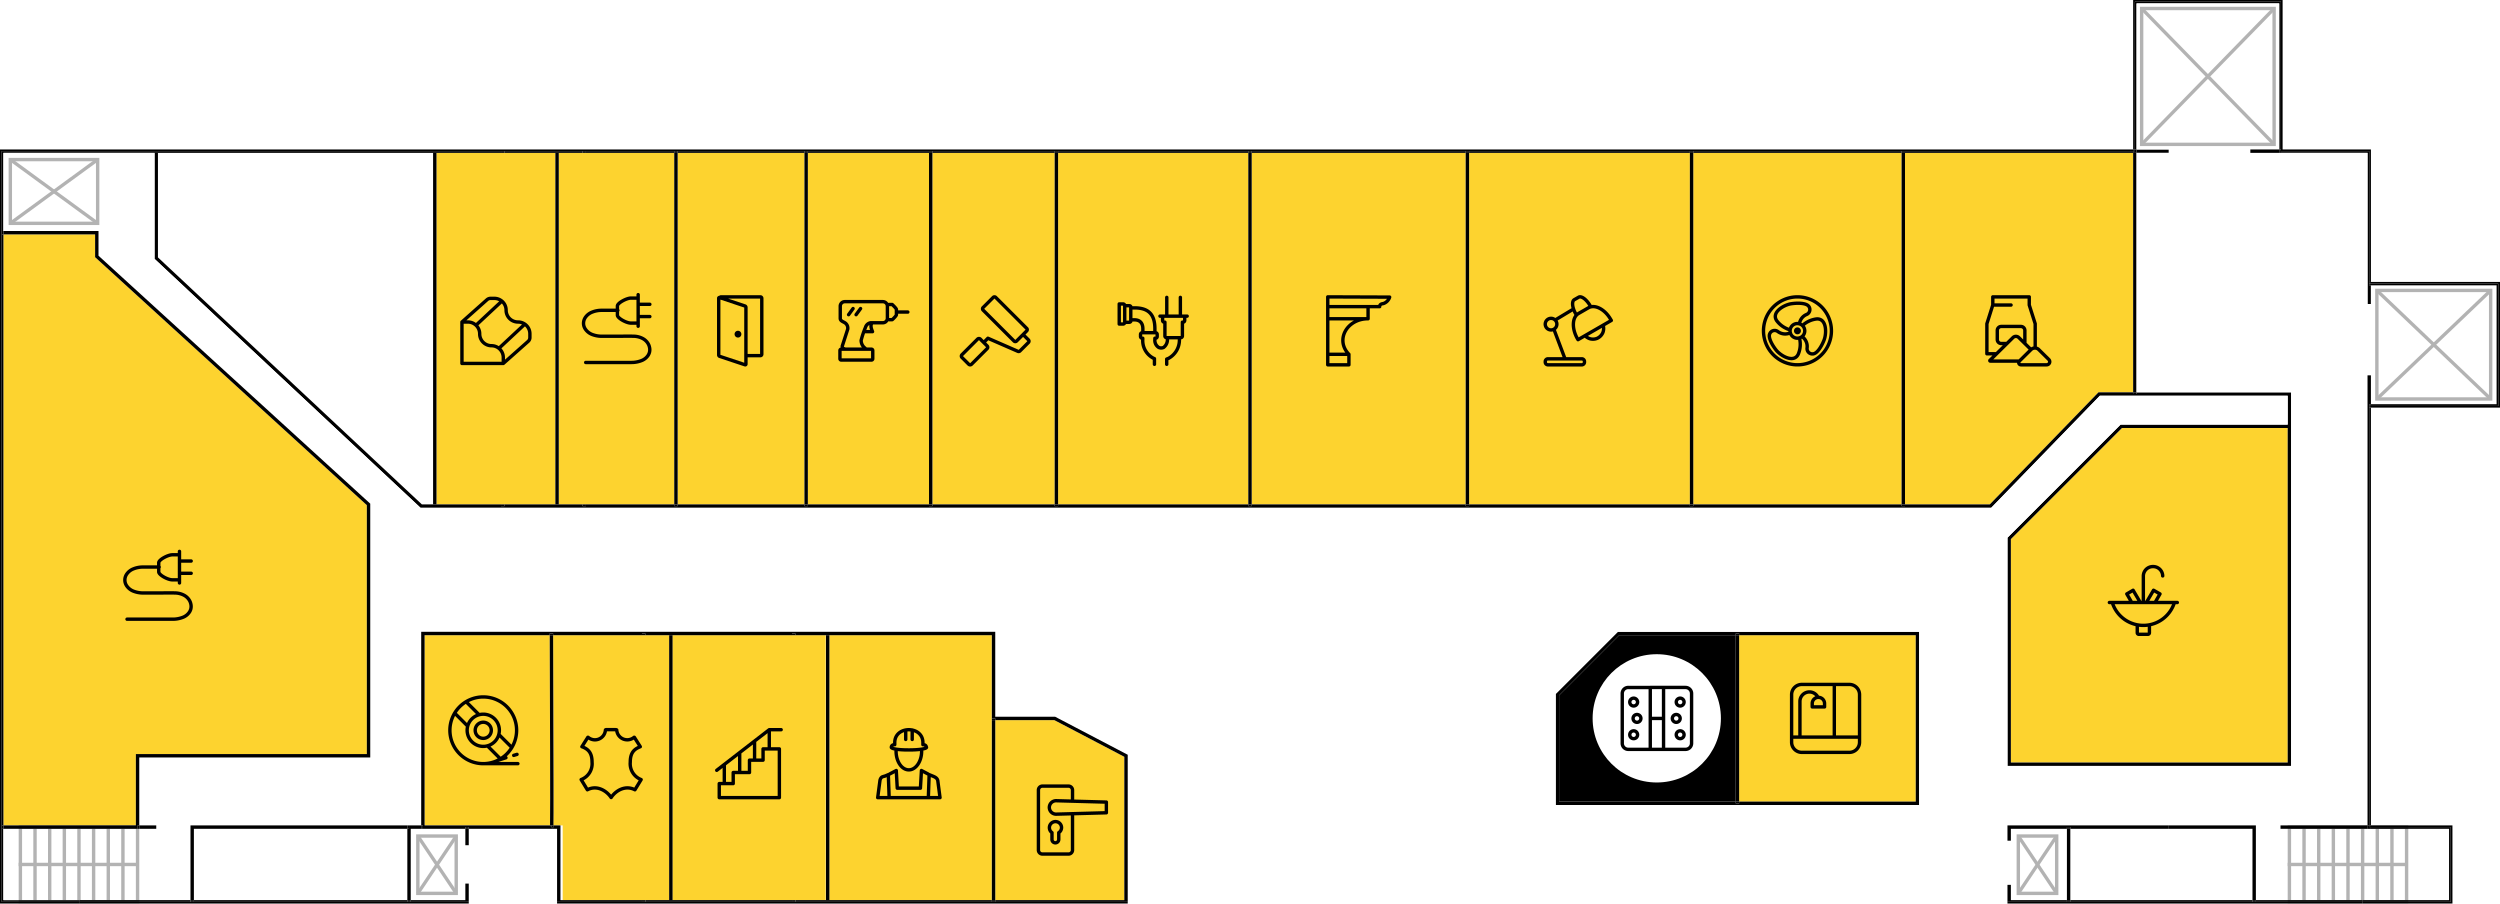 <?xml version="1.0" encoding="UTF-8" standalone="no"?>
<svg
   xmlns:dc="http://purl.org/dc/elements/1.1/"
   xmlns:cc="http://creativecommons.org/ns#"
   xmlns:rdf="http://www.w3.org/1999/02/22-rdf-syntax-ns#"
   xmlns:svg="http://www.w3.org/2000/svg"
   xmlns="http://www.w3.org/2000/svg"
   viewBox="0 0 736 266"
   version="1.1"
   id="svg536">
  <defs
     id="defs4">
    <style
       id="style01">
      .fon {
        fill:#fdd32f;
      }
      .active .fon {
        fill: #000;
      }
      .circle {
        fill:#ffffffff;
        opacity:0;
      }
      .active .circle {
        fill: #ffffff;
        opacity: 1;
      }
    </style>
  </defs>
  <title
     id="title6">Ресурс 1</title>
  <g
     id="gprofidoors">
    <rect
       id="rect12"
       height="103.5"
       width="37.33"
       y="45"
       x="199.5"
       class="fon" />
    <circle
       style="display:inline;fill-opacity:1;stroke:none;stroke-width:2.5;stroke-miterlimit:4;stroke-dasharray:none;stroke-opacity:1"
       id="path5153-9-1-7-8-6-3-2-7-0-1-6-1-2"
       cx="218.444"
       cy="96.86"
       r="18.884"
       class="circle" />
  </g>
  <g
     id="glegran">
    <rect
       id="rect10"
       height="103.5"
       width="34"
       y="45"
       x="164.5"
       class="fon" />
    <circle
       style="display:inline;fill-opacity:1;stroke:none;stroke-width:2.5;stroke-miterlimit:4;stroke-dasharray:none;stroke-opacity:1"
       id="path5153-9-1-7-8-6-3-2-7-0-1-6-1-2-8"
       cx="181.09"
       cy="96.86"
       r="18.884"
       class="circle" />
  </g>
  <g
     transform="matrix(1.046,0,0,1,-0.802,0)"
     id="glestnicy">
    <rect
       id="rect14"
       height="78"
       width="43.17"
       y="187"
       x="190"
       class="fon" />
    <circle
       style="display:inline;fill-opacity:1;stroke:none;stroke-width:2.5;stroke-miterlimit:4;stroke-dasharray:none;stroke-opacity:1"
       id="path5153-9-1-7-8-6-3-2-7-0-1-6-1"
       cx="211.143"
       cy="225.598"
       r="18.884"
       class="circle" />
  </g>
  <g
     id="gporogi">
    <rect
       id="rect16"
       height="103.5"
       width="35"
       y="45"
       x="128.5"
       class="fon" />
    <circle
       style="display:inline;fill-opacity:1;stroke:none;stroke-width:2.5;stroke-miterlimit:4;stroke-dasharray:none;stroke-opacity:1"
       id="path5153-9-1-7-8-6-3-2-7-0-1-6"
       cx="145.553"
       cy="97.545"
       r="18.884"
       class="circle" />
  </g>
  <g
     id="godezhda">
    <polygon
       transform="matrix(0.827,0,0,1,50.493,0)"
       id="polygon18"
       points="292,187 234.17,187 234.17,265 292,265 292,212 292,211.5 "
       class="fon" />
    <circle
       style="display:inline;fill-opacity:1;stroke:none;stroke-width:2.5;stroke-miterlimit:4;stroke-dasharray:none;stroke-opacity:1"
       id="path5153-9-1-7-8-6-3-2-7-0-1"
       cx="268.028"
       cy="225.598"
       r="18.884"
       class="circle" />
  </g>
  <g
     id="gdverfurnitura">
    <polygon
       id="polygon20"
       points="331,265 331,222.8 310.38,212 293,212 293,265 "
       class="fon" />
    <circle
       style="display:inline;fill-opacity:1;stroke:none;stroke-width:2.5;stroke-miterlimit:4;stroke-dasharray:none;stroke-opacity:1"
       id="path5153-9-1-7-8-6-3-2-7-0"
       cx="312.258"
       cy="240.663"
       r="18.884"
       class="circle" />
  </g>
  <g
     id="gsvet">
    <rect
       id="rect22"
       height="103.5"
       width="65"
       y="45"
       x="432.5"
       class="fon" />
    <circle
       style="display:inline;fill-opacity:1;stroke:none;stroke-width:2.5;stroke-miterlimit:4;stroke-dasharray:none;stroke-opacity:1"
       id="path5153-9-1-7-8-6-3-2-7"
       cx="463.594"
       cy="96.86"
       r="18.884"
       class="circle" />
  </g>
  <g
     id="glepnina">
    <rect
       id="rect24"
       height="103.5"
       width="63"
       y="45"
       x="368.5"
       class="fon" />
    <circle
       style="display:inline;fill-opacity:1;stroke:none;stroke-width:2.5;stroke-miterlimit:4;stroke-dasharray:none;stroke-opacity:1"
       id="path5153-9-1-7-8-6-3-2"
       cx="399.225"
       cy="96.86"
       r="18.884"
       class="circle" />
  </g>
  <g
     id="gabraziv">
    <path
       id="path26"
       d="M 161.84,187 H 125 v 56 h 36.93 c 0.07,-4.12 -0.02,-37.6 -0.09,-56 z"
       class="fon" />
    <circle
       style="display:inline;fill-opacity:1;stroke:none;stroke-width:2.5;stroke-miterlimit:4;stroke-dasharray:none;stroke-opacity:1"
       id="path5153-9-1-7-8-6-3"
       cx="142.434"
       cy="214.642"
       r="18.884"
       class="circle" />
  </g>
  <g
     id="gkozha">
    <path
       id="path8"
       d="m 162.84,187 c 0.235,43.3 0.209,53.51 0,56 h 2.82 v 22 h 31.33 v -78 z"
       class="fon" />
    <circle
       style="display:inline;fill-opacity:1;stroke:none;stroke-width:2.5;stroke-miterlimit:4;stroke-dasharray:none;stroke-opacity:1"
       id="path5153-9-1-7-8-6-3-2-7-0-1-6-1-2-2"
       cx="179.988"
       cy="223.544"
       r="18.884"
       class="circle" />
  </g>
  <g
     id="gmalyar">
    <rect
       id="rect28"
       height="103.5"
       width="36"
       y="45"
       x="274.5"
       class="fon" />
    <circle
       style="display:inline;fill-opacity:1;stroke:none;stroke-width:2.5;stroke-miterlimit:4;stroke-dasharray:none;stroke-opacity:1"
       id="path5153-9-1-7-8-6"
       cx="293.085"
       cy="96.86"
       r="18.884"
       class="circle" />
  </g>
  <g
     id="ginzhsanteh">
    <rect
       id="rect30"
       height="103.5"
       width="56"
       y="45"
       x="311.5"
       class="fon" />
    <circle
       style="display:inline;fill-opacity:1;stroke:none;stroke-width:2.5;stroke-miterlimit:4;stroke-dasharray:none;stroke-opacity:1"
       id="path5153-9-1-7-8"
       cx="338.965"
       cy="96.86"
       r="18.884"
       class="circle" />
  </g>
  <g
     id="gservis">
    <rect
       id="rect32"
       height="103.5"
       width="35.67"
       y="45"
       x="237.83"
       class="fon" />
    <circle
       style="display:inline;fill-opacity:1;stroke:none;stroke-width:2.5;stroke-miterlimit:4;stroke-dasharray:none;stroke-opacity:1"
       id="path5153-9-1-7"
       cx="255.438"
       cy="96.927"
       r="18.884"
       class="circle" />
  </g>
  <g
     id="gcement">
    <polygon
       id="polygon34"
       points="560.83,45 560.83,148.5 585.79,148.5 617.79,115.5 628,115.5 628,45 "
       class="fon" />
    <circle
       style="display:inline;fill-opacity:1;stroke:none;stroke-width:2.5;stroke-miterlimit:4;stroke-dasharray:none;stroke-opacity:1"
       id="path5153-9-1-1"
       cx="591.705"
       cy="96.81"
       r="18.884"
       class="circle" />
  </g>
  <g
     id="gventilyaciya">
    <rect
       id="rect48"
       height="103.5"
       width="61.33"
       y="45"
       x="498.5"
       class="fon" />
    <circle
       style="display:inline;fill-opacity:1;stroke:none;stroke-width:2.5;stroke-miterlimit:4;stroke-dasharray:none;stroke-opacity:1"
       id="path5153-9-1"
       cx="529.333"
       cy="96.86"
       r="18.884"
       class="circle" />
  </g>
  <g
     id="grezka">
    <rect
       id="rect50"
       height="49"
       width="52"
       y="187"
       x="512"
       class="fon" />
    <circle
       style="display:inline;fill-opacity:1;stroke:none;stroke-width:2.5;stroke-miterlimit:4;stroke-dasharray:none;stroke-opacity:1"
       id="path5153-9-8"
       cx="537.55"
       cy="210.533"
       r="18.884"
       class="circle" />
  </g>
  <g
     id="gsantehnika">
    <polygon
       id="polygon52"
       points="624.71,126 592,158.71 592,224.5 673.5,224.5 673.5,126 "
       class="fon" />
    <circle
       style="fill-opacity:1;stroke:none;stroke-width:2.5;stroke-miterlimit:4;stroke-dasharray:none;stroke-opacity:1"
       id="path5153-9"
       cx="631.364"
       cy="177.664"
       r="18.884"
       class="circle" />
  </g>
  <g
     id="gfurnitura"
     class="active">
    <polygon
       id="polygon54"
       points="459,204.71 459,236 511,236 511,187 476.71,187 "
       class="fon" />
    <circle
       style="fill-opacity:1;stroke:none;stroke-width:2.5;stroke-miterlimit:4;stroke-dasharray:none;stroke-opacity:1"
       id="path5153"
       cx="487.752"
       cy="211.481"
       r="18.884"
       class="circle" />
  </g>
  <g
     id="gelektrika">
    <polygon
       class="fon"
       points="28,69 1,69 1,243 40,243 40,222 108,222 108,148.72 28,75.72 "
       id="polygon46" />
    <circle
       style="fill-opacity:1;stroke:none;stroke-width:2.5;stroke-miterlimit:4;stroke-dasharray:none;stroke-opacity:1"
       id="path5153-7"
       cx="47.934"
       cy="172.186"
       r="18.884"
       class="circle" />
  </g>
  <g
     id="g5294">
    <polygon
       id="polygon56"
       points="237.83,149 236.83,149 236.83,148.5 199.5,148.5 199.5,149 198.5,149 198.5,148.5 172.5,148.5 172.5,149 171.5,149 171.5,148.5 148.5,148.5 148.5,149 147.5,149 147.5,148.5 124.2,148.5 46.5,75.78 46.5,45 45.5,45 45.5,76.22 123.66,149.37 123.8,149.5 586.21,149.5 618.21,116.5 673.5,116.5 673.5,125 673.5,126 673.5,224.5 592,224.5 592,158.71 624.71,126 673.5,126 673.5,125 624.29,125 591,158.29 591,225.5 674.5,225.5 674.5,115.5 629,115.5 629,116 628,116 628,115.5 617.79,115.5 585.79,148.5 560.83,148.5 560.83,149 559.83,149 559.83,148.5 498.5,148.5 498.5,149 497.5,149 497.5,148.5 432.5,148.5 432.5,149 431.5,149 431.5,148.5 368.5,148.5 368.5,149 367.5,149 367.5,148.5 311.5,148.5 311.5,149 310.5,149 310.5,148.5 274.5,148.5 274.5,149 273.5,149 273.5,148.5 237.83,148.5 " />
    <polygon
       id="polygon58"
       points="147.5,44.5 148.5,44.5 171.5,44.5 172.5,44.5 198.5,44.5 199.5,44.5 236.83,44.5 237.83,44.5 273.5,44.5 274.5,44.5 310.5,44.5 311.5,44.5 367.5,44.5 368.5,44.5 431.5,44.5 432.5,44.5 497.5,44.5 498.5,44.5 559.83,44.5 560.83,44.5 628,44.5 628,44 0,44 0,266 23.5,266 23.5,265.5 0.5,265.5 0.5,244 0.5,243 0.5,69 0.5,68 0.5,44.5 " />
    <rect
       id="rect60"
       height="0.5"
       width="61.33"
       y="44.5"
       x="498.5" />
    <rect
       id="rect62"
       height="0.5"
       width="23"
       y="44.5"
       x="148.5" />
    <rect
       id="rect64"
       height="0.5"
       width="67.17"
       y="44.5"
       x="560.83" />
    <rect
       id="rect66"
       height="0.5"
       width="37.33"
       y="44.5"
       x="199.5" />
    <rect
       id="rect68"
       height="0.5"
       width="35.67"
       y="44.5"
       x="237.83" />
    <rect
       id="rect70"
       height="0.5"
       width="26"
       y="44.5"
       x="172.5" />
    <rect
       id="rect72"
       height="0.5"
       width="65"
       y="44.5"
       x="432.5" />
    <rect
       id="rect74"
       height="0.5"
       width="63"
       y="44.5"
       x="368.5" />
    <rect
       id="rect76"
       height="0.5"
       width="56"
       y="44.5"
       x="311.5" />
    <polygon
       id="polygon78"
       points="45.5,45 46.5,45 147.5,45 147.5,44.5 0.5,44.5 0.5,68 1,68 1,45 " />
    <rect
       id="rect80"
       height="0.5"
       width="36"
       y="44.5"
       x="274.5" />
    <polygon
       id="polygon82"
       points="1,244 0.5,244 0.5,265.5 23.5,265.5 23.5,265 1,265 " />
    <rect
       id="rect84"
       height="1"
       width="9.5"
       y="44"
       x="629" />
    <rect
       id="rect86"
       height="174"
       width="0.5"
       y="69"
       x="0.5" />
    <polygon
       id="polygon88"
       points="671.5,44 671.5,44.5 697.5,44.5 697.5,83.5 697.5,83 698,83 698,44 672,44 672,0 628,0 628,44 628.5,44 628.5,0.5 671.5,0.5 " />
    <rect
       id="rect90"
       height="70.5"
       width="1"
       y="45"
       x="628" />
    <polygon
       id="polygon92"
       points="629,1 671,1 671,44 671.5,44 671.5,0.5 628.5,0.5 628.5,44 629,44 " />
    <polygon
       id="polygon94"
       points="671.5,45 697,45 697,89.5 698,89.5 698,84 697.5,84 697.5,83.5 697.5,44.5 671.5,44.5 " />
    <rect
       id="rect96"
       height="0.5"
       width="1"
       y="115.5"
       x="628" />
    <rect
       id="rect98"
       height="0.5"
       width="0.5"
       y="44"
       x="628" />
    <polygon
       id="polygon100"
       points="628,45 629,45 629,44 628.5,44 628.5,44.5 629,44.5 628.5,44.5 628,44.5 " />
    <rect
       id="rect102"
       height="103.5"
       width="1"
       y="45"
       x="559.83" />
    <rect
       id="rect104"
       height="0.5"
       width="1"
       y="148.5"
       x="559.83" />
    <rect
       id="rect106"
       height="0.5"
       width="1"
       y="44.5"
       x="559.83" />
    <rect
       id="rect108"
       height="103.5"
       width="1"
       y="45"
       x="497.5" />
    <rect
       id="rect110"
       height="0.5"
       width="1"
       y="148.5"
       x="497.5" />
    <rect
       id="rect112"
       height="0.5"
       width="1"
       y="44.5"
       x="497.5" />
    <rect
       id="rect114"
       height="103.5"
       width="1"
       y="45"
       x="431.5" />
    <rect
       id="rect116"
       height="0.5"
       width="1"
       y="148.5"
       x="431.5" />
    <rect
       id="rect118"
       height="0.5"
       width="1"
       y="44.5"
       x="431.5" />
    <rect
       id="rect120"
       height="103.5"
       width="1"
       y="45"
       x="367.5" />
    <rect
       id="rect122"
       height="0.5"
       width="1"
       y="148.5"
       x="367.5" />
    <rect
       id="rect124"
       height="0.5"
       width="1"
       y="44.5"
       x="367.5" />
    <rect
       id="rect126"
       height="103.5"
       width="1"
       y="45"
       x="310.5" />
    <rect
       id="rect128"
       height="0.5"
       width="1"
       y="148.5"
       x="310.5" />
    <rect
       id="rect130"
       height="0.5"
       width="1"
       y="44.5"
       x="310.5" />
    <rect
       id="rect132"
       height="103.5"
       width="1"
       y="45"
       x="273.5" />
    <rect
       id="rect134"
       height="0.5"
       width="1"
       y="148.5"
       x="273.5" />
    <rect
       id="rect136"
       height="0.5"
       width="1"
       y="44.5"
       x="273.5" />
    <rect
       id="rect138"
       height="103.5"
       width="1"
       y="45"
       x="236.83" />
    <rect
       id="rect140"
       height="0.5"
       width="1"
       y="148.5"
       x="236.83" />
    <rect
       id="rect142"
       height="0.5"
       width="1"
       y="44.5"
       x="236.83" />
    <rect
       id="rect144"
       height="103.5"
       width="1"
       y="45"
       x="198.5" />
    <rect
       id="rect146"
       height="0.5"
       width="1"
       y="148.5"
       x="198.5" />
    <rect
       id="rect148"
       height="0.5"
       width="1"
       y="44.5"
       x="198.5" />
    <rect
       id="rect150"
       height="103.5"
       width="1"
       y="45"
       x="163.5" />
    <rect
       id="rect152"
       height="0.5"
       width="1"
       y="148.5"
       x="171.5" />
    <rect
       id="rect154"
       height="0.5"
       width="1"
       y="44.5"
       x="171.5" />
    <rect
       id="rect156"
       height="103.5"
       width="1"
       y="45"
       x="127.5" />
    <rect
       id="rect158"
       height="0.5"
       width="1"
       y="148.5"
       x="147.5" />
    <rect
       id="rect160"
       height="0.5"
       width="1"
       y="44.5"
       x="147.5" />
    <path
       id="path162"
       d="M 458,204.29 V 237 h 107 v -51 h -88.71 z m 53,-17.79 h 1 v 0.5 h 52 v 49 h -52 v 0.5 h -1 V 236 H 459 V 204.71 L 476.71,187 H 511 Z" />
    <rect
       id="rect164"
       height="49"
       width="1"
       y="187"
       x="511" />
    <rect
       id="rect166"
       height="0.5"
       width="1"
       y="236"
       x="511" />
    <rect
       id="rect168"
       height="0.5"
       width="1"
       y="186.5"
       x="511" />
    <path
       d="M 735,119 V 84 h -37 v 5.5 h -1 V 45 H 662.5 V 44 H 671 V 1 h -42 v 43 h 9.5 v 1 H 629 v 70.5 h 45.5 v 110 H 591 V 158.29 L 624.29,125 h 49.21 v -8.5 h -55.29 l -32,33 H 123.8 L 123.66,149.37 45.5,76.22 V 45 H 1 v 23 h 28 v 7.28 l 80,73 V 223 H 41 v 20 h 5 v 1 H 1 v 21 H 56.08 V 243 H 124 v -57 h 169 v 25 h 17.62 l 0.11,0.06 21.27,11.14 v 43.3 h 259 v -5 h 1 v 4.5 h 16.5 V 244 H 592 v 3.5 h -1 V 243 h 73.13 v 22 H 721 v -21 h -49.62 v -1 H 697 V 110.5 h 1 V 119 Z M 565,237 H 458 V 204.29 L 476.29,186 H 565 Z"
       id="path44"
       style="fill:#ffffff" />
    <polygon
       points="638.5,244 609.5,244 609.5,265 663.13,265 663.13,244 "
       id="polygon42"
       style="fill:#ffffff" />
    <rect
       x="57.08"
       y="244"
       width="62.83"
       height="21"
       id="rect40"
       style="fill:#ffffff" />
    <polygon
       points="120.92,265 137,265 137,260.13 138,260.13 138,265.5 164,265.5 164,244 138,244 138,248.83 137,248.83 137,244 124.5,244 124,244 120.92,244 "
       id="polygon38"
       style="fill:#ffffff" />
  </g>
  <g
     id="g5216">
    <rect
       width="0"
       id="rect172"
       height="1"
       y="243"
       x="0.5" />
    <rect
       width="0"
       id="rect174"
       height="1"
       y="68"
       x="0.5" />
    <rect
       id="rect176"
       height="1"
       width="0.5"
       y="68"
       x="0.5" />
    <rect
       id="rect178"
       height="1"
       width="0.5"
       y="243"
       x="0.5" />
    <polygon
       id="polygon180"
       points="722,266 722,243 698,243 698,243.5 721.5,243.5 721.5,265.5 695.5,265.5 695.5,266 " />
    <polygon
       id="polygon182"
       points="698,120 697.5,120 697.5,119.5 697.5,243 698,243 " />
    <polygon
       id="polygon184"
       points="698,119 698,110.5 697,110.5 697,243 697.5,243 697.5,119.5 697.5,119 " />
    <polygon
       id="polygon186"
       points="695.5,265 695.5,265.5 721.5,265.5 721.5,243.5 698,243.5 698,244 721,244 721,265 " />
    <polygon
       id="polygon188"
       points="736,120 736,83 698,83 698,83.5 735.5,83.5 735.5,119.5 698,119.5 698,120 " />
    <polygon
       id="polygon190"
       points="698,119 698,119.5 735.5,119.5 735.5,83.5 698,83.5 698,84 735,84 735,119 " />
    <rect
       id="rect192"
       height="0.5"
       width="0.5"
       y="83"
       x="697.5" />
    <rect
       id="rect194"
       height="0.5"
       width="0.5"
       y="83.5"
       x="697.5" />
    <rect
       id="rect196"
       height="0.5"
       width="0.5"
       y="119.5"
       x="697.5" />
    <rect
       id="rect198"
       height="0.5"
       width="0.5"
       y="119"
       x="697.5" />
    <polygon
       id="polygon200"
       points="332,265.5 293,265.5 292,265.5 234.17,265.5 233.17,265.5 190,265.5 189,265.5 164,265.5 164,266 332,266 " />
    <rect
       id="rect202"
       height="0.5"
       width="43.17"
       y="265"
       x="190" />
    <rect
       id="rect204"
       height="0.5"
       width="57.83"
       y="265"
       x="234.17" />
    <path
       id="path206"
       d="M 310.73,211.06 310.62,211 H 293 V 186 H 124 v 57 h 0.5 v 1 H 137 v -0.5 h 1 v 0.5 h 26 v 21.5 h 25 V 265 h -24 v -22 h -2.11 c 0,0.76 -0.08,0.81 -0.13,0.85 l -0.35,-0.35 v 0 l -0.49,-0.08 c 0,0 0,-0.21 0,-0.42 H 125 v -56 h 36.84 v -0.5 h 1 V 187 H 189 v -0.5 h 1 v 0.5 h 43.17 v -0.5 h 1 V 187 H 292 v 24.5 h 1 v 0.5 h 17.38 L 331,222.8 V 265 h -38 v 0.5 h 39 v -43.3 z" />
    <rect
       id="rect208"
       height="78"
       width="1"
       y="187"
       x="197" />
    <rect
       id="rect210"
       height="0.5"
       width="1"
       y="265"
       x="189" />
    <rect
       id="rect212"
       height="0.5"
       width="1"
       y="186.5"
       x="189" />
    <rect
       id="rect214"
       height="78"
       width="1"
       y="187"
       x="243.17" />
    <rect
       id="rect216"
       height="0.5"
       width="1"
       y="186.5"
       x="233.17" />
    <rect
       id="rect218"
       height="0.5"
       width="1"
       y="265"
       x="233.17" />
    <rect
       id="rect220"
       height="53"
       width="1"
       y="212"
       x="292" />
    <rect
       id="rect222"
       height="0.5"
       width="1"
       y="211.5"
       x="292" />
    <rect
       id="rect224"
       height="0.5"
       width="1"
       y="265"
       x="292" />
    <path
       id="path226"
       d="m 162.84,187 h -1 c 0.07,18.4 0.18,51.88 0.09,56 h 1 c 0.07,-2.49 0.07,-12.7 -0.09,-56 z" />
    <path
       id="path228"
       d="m 162.83,186.5 h -1 v 0.5 h 1 z" />
    <path
       id="path230"
       d="m 162.41,243.5 0.35,0.35 c 0.05,0 0.09,-0.09 0.13,-0.85 h -0.48 z" />
    <path
       id="path232"
       d="m 161.92,243.42 0.49,0.08 V 243 h -0.48 c 0,0.21 -0.01,0.37 -0.01,0.42 z" />
    <rect
       id="rect234"
       height="4.83"
       width="1"
       y="244"
       x="137" />
    <rect
       id="rect236"
       height="0.5"
       width="1"
       y="243.5"
       x="137" />
    <polygon
       id="polygon238"
       points="138,265.5 120.92,265.5 119.92,265.5 57.08,265.5 56.08,265.5 23.5,265.5 23.5,266 138,266 " />
    <rect
       id="rect240"
       height="0.5"
       width="32.58"
       y="265"
       x="23.5" />
    <rect
       id="rect242"
       height="0.5"
       width="62.83"
       y="265"
       x="57.08" />
    <polygon
       id="polygon244"
       points="138,265.5 138,260.13 137,260.13 137,265 120.92,265 120.92,265.5 " />
    <polygon
       id="polygon246"
       points="695.5,266 695.5,265.5 664.13,265.5 663.13,265.5 609.5,265.5 608.5,265.5 591,265.5 591,266 " />
    <polygon
       id="polygon248"
       points="592,260.5 591,260.5 591,265.5 608.5,265.5 608.5,265 592,265 " />
    <rect
       id="rect250"
       height="0.5"
       width="53.63"
       y="265"
       x="609.5" />
    <rect
       id="rect252"
       height="0.5"
       width="31.38"
       y="265"
       x="664.13" />
    <rect
       id="rect254"
       height="1"
       width="25.63"
       y="243"
       x="671.38" />
    <rect
       id="rect256"
       height="0.5"
       width="0.5"
       y="243"
       x="697.5" />
    <polygon
       id="polygon258"
       points="697,244 698,244 698,243.5 697.5,243.5 697.5,243 697,243 " />
    <polygon
       id="polygon260"
       points="608.5,244 608.5,243.5 609.5,243.5 609.5,244 638.5,244 638.5,243 591,243 591,247.5 592,247.5 592,244 " />
    <rect
       id="rect262"
       height="21"
       width="1"
       y="244"
       x="608.5" />
    <rect
       id="rect264"
       height="0.5"
       width="1"
       y="265"
       x="608.5" />
    <rect
       id="rect266"
       height="0.5"
       width="1"
       y="243.5"
       x="608.5" />
    <polygon
       id="polygon268"
       points="638.5,243 638.5,244 663.13,244 663.13,265 664.13,265 664.13,243 " />
    <rect
       id="rect270"
       height="0.5"
       width="1"
       y="265"
       x="663.13" />
    <rect
       id="rect272"
       height="1"
       width="8.5"
       y="44"
       x="662.5" />
    <rect
       width="0"
       id="rect274"
       height="0.5"
       y="44"
       x="671.5" />
    <polygon
       id="polygon276"
       points="671.5,45 671.5,44.5 671.5,44 671,44 671,45 " />
    <rect
       id="rect278"
       height="1"
       width="5"
       y="243"
       x="41" />
    <rect
       id="rect280"
       height="1"
       width="0.5"
       y="243"
       x="40.5" />
    <polygon
       id="polygon282"
       points="57.08,244 119.92,244 119.92,243 56.08,243 56.08,265 57.08,265 " />
    <rect
       id="rect284"
       height="0.5"
       width="1"
       y="265"
       x="56.08" />
    <polygon
       id="polygon286"
       points="120.42,243 120.42,244 119.92,244 119.92,265 120.92,265 120.92,244 124,244 124,243 " />
    <rect
       id="rect288"
       height="1"
       width="0.5"
       y="243"
       x="124" />
    <rect
       id="rect290"
       height="0.5"
       width="1"
       y="265"
       x="119.92" />
    <rect
       id="rect292"
       height="1"
       width="0.5"
       y="243"
       x="119.92" />
    <polygon
       id="polygon170"
       points="40.5,244 40.5,243 41,243 41,223 109,223 109,148.28 29,75.28 29,68 1,68 1,69 28,69 28,75.72 108,148.72 108,222 40,222 40,243 1,243 1,244 " />
  </g>
  <g
     class="cls-3"
     id="g360"
     style="opacity:0.3">
    <line
       class="cls-4"
       x1="673.5"
       y1="254.5"
       x2="708.5"
       y2="254.5"
       id="line294"
       style="fill:none;stroke:#000000;stroke-miterlimit:10" />
    <rect
       class="cls-4"
       x="674"
       y="243.5"
       width="34.5"
       height="22"
       id="rect296"
       style="fill:none;stroke:#000000;stroke-miterlimit:10" />
    <line
       class="cls-4"
       x1="678.31"
       y1="265.5"
       x2="678.31"
       y2="243.5"
       id="line298"
       style="fill:none;stroke:#000000;stroke-miterlimit:10" />
    <line
       class="cls-4"
       x1="682.63"
       y1="265.5"
       x2="682.63"
       y2="243.5"
       id="line300"
       style="fill:none;stroke:#000000;stroke-miterlimit:10" />
    <line
       class="cls-4"
       x1="686.94"
       y1="265.5"
       x2="686.94"
       y2="243.5"
       id="line302"
       style="fill:none;stroke:#000000;stroke-miterlimit:10" />
    <line
       class="cls-4"
       x1="691.25"
       y1="265.5"
       x2="691.25"
       y2="243.5"
       id="line304"
       style="fill:none;stroke:#000000;stroke-miterlimit:10" />
    <line
       class="cls-4"
       x1="695.56"
       y1="265.5"
       x2="695.56"
       y2="243.5"
       id="line306"
       style="fill:none;stroke:#000000;stroke-miterlimit:10" />
    <line
       class="cls-4"
       x1="699.88"
       y1="265.5"
       x2="699.88"
       y2="243.5"
       id="line308"
       style="fill:none;stroke:#000000;stroke-miterlimit:10" />
    <line
       class="cls-4"
       x1="704.19"
       y1="265.5"
       x2="704.19"
       y2="243.5"
       id="line310"
       style="fill:none;stroke:#000000;stroke-miterlimit:10" />
    <line
       class="cls-4"
       x1="5.5"
       y1="254.5"
       x2="40.5"
       y2="254.5"
       id="line312"
       style="fill:none;stroke:#000000;stroke-miterlimit:10" />
    <rect
       class="cls-4"
       x="6"
       y="243.5"
       width="34.5"
       height="22"
       id="rect314"
       style="fill:none;stroke:#000000;stroke-miterlimit:10" />
    <line
       class="cls-4"
       x1="10.31"
       y1="265.5"
       x2="10.31"
       y2="243.5"
       id="line316"
       style="fill:none;stroke:#000000;stroke-miterlimit:10" />
    <line
       class="cls-4"
       x1="14.63"
       y1="265.5"
       x2="14.63"
       y2="243.5"
       id="line318"
       style="fill:none;stroke:#000000;stroke-miterlimit:10" />
    <line
       class="cls-4"
       x1="18.94"
       y1="265.5"
       x2="18.94"
       y2="243.5"
       id="line320"
       style="fill:none;stroke:#000000;stroke-miterlimit:10" />
    <line
       class="cls-4"
       x1="23.25"
       y1="265.5"
       x2="23.25"
       y2="243.5"
       id="line322"
       style="fill:none;stroke:#000000;stroke-miterlimit:10" />
    <line
       class="cls-4"
       x1="27.56"
       y1="265.5"
       x2="27.56"
       y2="243.5"
       id="line324"
       style="fill:none;stroke:#000000;stroke-miterlimit:10" />
    <line
       class="cls-4"
       x1="31.88"
       y1="265.5"
       x2="31.88"
       y2="243.5"
       id="line326"
       style="fill:none;stroke:#000000;stroke-miterlimit:10" />
    <line
       class="cls-4"
       x1="36.19"
       y1="265.5"
       x2="36.19"
       y2="243.5"
       id="line328"
       style="fill:none;stroke:#000000;stroke-miterlimit:10" />
    <rect
       class="cls-4"
       x="630.5"
       y="2.5"
       width="39"
       height="40"
       id="rect330"
       style="fill:none;stroke:#000000;stroke-miterlimit:10" />
    <line
       class="cls-4"
       x1="630.5"
       y1="2.5"
       x2="669.5"
       y2="42.5"
       id="line332"
       style="fill:none;stroke:#000000;stroke-miterlimit:10" />
    <line
       class="cls-4"
       x1="669.5"
       y1="2.5"
       x2="630.5"
       y2="42.5"
       id="line334"
       style="fill:none;stroke:#000000;stroke-miterlimit:10" />
    <rect
       class="cls-4"
       x="699.75"
       y="85.5"
       width="33.5"
       height="31.96"
       id="rect336"
       style="fill:none;stroke:#000000;stroke-miterlimit:10" />
    <line
       class="cls-4"
       x1="699.75"
       y1="85.5"
       x2="733.25"
       y2="117.46"
       id="line338"
       style="fill:none;stroke:#000000;stroke-miterlimit:10" />
    <line
       class="cls-4"
       x1="733.25"
       y1="85.5"
       x2="699.75"
       y2="117.46"
       id="line340"
       style="fill:none;stroke:#000000;stroke-miterlimit:10" />
    <rect
       class="cls-4"
       x="594.19"
       y="246.13"
       width="11.3"
       height="16.88"
       id="rect342"
       style="fill:none;stroke:#000000;stroke-miterlimit:10" />
    <line
       class="cls-4"
       x1="594.19"
       y1="246.13"
       x2="605.49"
       y2="263"
       id="line344"
       style="fill:none;stroke:#000000;stroke-miterlimit:10" />
    <line
       class="cls-4"
       x1="605.49"
       y1="246.13"
       x2="594.19"
       y2="263"
       id="line346"
       style="fill:none;stroke:#000000;stroke-miterlimit:10" />
    <rect
       class="cls-4"
       x="123.01"
       y="246.13"
       width="11.3"
       height="16.88"
       id="rect348"
       style="fill:none;stroke:#000000;stroke-miterlimit:10" />
    <line
       class="cls-4"
       x1="123.01"
       y1="246.13"
       x2="134.32"
       y2="263"
       id="line350"
       style="fill:none;stroke:#000000;stroke-miterlimit:10" />
    <line
       class="cls-4"
       x1="134.32"
       y1="246.13"
       x2="123.01"
       y2="263"
       id="line352"
       style="fill:none;stroke:#000000;stroke-miterlimit:10" />
    <rect
       class="cls-4"
       x="3.04"
       y="46.98"
       width="25.71"
       height="18.77"
       id="rect354"
       style="fill:none;stroke:#000000;stroke-miterlimit:10" />
    <line
       class="cls-4"
       x1="3.04"
       y1="46.98"
       x2="28.75"
       y2="65.75"
       id="line356"
       style="fill:none;stroke:#000000;stroke-miterlimit:10" />
    <line
       class="cls-4"
       x1="28.75"
       y1="46.98"
       x2="3.04"
       y2="65.75"
       id="line358"
       style="fill:none;stroke:#000000;stroke-miterlimit:10" />
  </g>
  <g
     id="g5130"
     style="display:inline">
    <path
       d="m 37.4,182.29 h 13.3 a 8.15,8.15 0 0 0 3.21,-0.58 4.06,4.06 0 0 0 1.93,-1.62 3.68,3.68 0 0 0 0.32,-0.74 3.18,3.18 0 0 0 0,-1.62 3.32,3.32 0 0 0 -0.28,-0.78 4,4 0 0 0 -1.66,-1.69 5.81,5.81 0 0 0 -2.62,-0.69 c -1.64,-0.05 -3.31,0 -5,0 h -4.26 a 7.89,7.89 0 0 1 -3.09,-0.54 v 0 a 4.29,4.29 0 0 1 -2,-1.63 3.21,3.21 0 0 1 -0.37,-0.8 3,3 0 0 1 -0.12,-0.84 3.06,3.06 0 0 1 0.12,-0.85 3.11,3.11 0 0 1 0.36,-0.79 4.26,4.26 0 0 1 2,-1.63 7.48,7.48 0 0 1 3,-0.55 v 0 h 4.62 m 5.98,4.68 v -9.29 m -0.54,1 h -1.57 c -1.27,0 -4,1.44 -4,2.35 v 2.67 c 0,0.9 2.68,2.36 4,2.35 h 1.57 m 3.98,-5.53 h -3.07 m 3.07,3.61 h -3.07"
       style="fill:none;stroke:#000000;stroke-linecap:round;stroke-linejoin:round"
       id="path366" />
    <path
       d="m 152.21,222.09 -0.97,0.29 m -2.3,0.7 -2.37,0.76 m -4.24,0.98 h 7.46 m -1,0 h 3.67 M 137.33,206.7 l 3.72,3.72 m 5.85,5.85 3.79,3.79 m -3.36,3.35 -3.78,-3.78 m -5.86,-5.86 -3.71,-3.71 m 13.03,4.94 a 4.74,4.74 0 0 1 -4.74,4.74 4.74,4.74 0 0 1 -4.74,-4.74 4.74,4.74 0 0 1 4.74,-4.74 4.74,4.74 0 0 1 4.74,4.74 z m -2.37,0 a 2.37,2.37 0 0 1 -2.37,2.37 2.37,2.37 0 0 1 -2.37,-2.37 2.37,2.37 0 0 1 2.37,-2.37 2.37,2.37 0 0 1 2.37,2.37 z m 7.45,0 a 9.82,9.82 0 0 1 -9.82,9.82 9.82,9.82 0 0 1 -9.82,-9.82 9.82,9.82 0 0 1 9.82,-9.82 9.82,9.82 0 0 1 9.82,9.82 z"
       style="fill:none;stroke:#000000;stroke-linecap:round;stroke-linejoin:round"
       id="line388" />
    <path
       style="fill:none;stroke:#000000;stroke-linecap:round;stroke-linejoin:round"
       id="path390"
       d="m 171.31,219.83 1.75,-2.77 h 0.07 a 3.1,3.1 0 0 0 5.11,-2.16 c 0.08,-0.13 0.32,-0.1 1.57,-0.1 H 180 c 1.24,0 1.48,0 1.56,0.1 a 3.11,3.11 0 0 0 5.12,2.16 h 0.07 l 1.75,2.77 c -1.81,0.7 -2.95,1.77 -2.95,4.54 a 5,5 0 0 0 3.2,5.14 l -1.83,3 c -2.75,-1.43 -5.6,0.15 -7,2.28 v 0 c -1.43,-2.13 -4.29,-3.71 -7,-2.28 l -1.83,-3 a 5,5 0 0 0 3.21,-5.14 c 0,-2.77 -1.14,-3.84 -2.95,-4.54 z"
       class="cls-5" />
    <path
       d="m 211.006,226.78 15.47,-11.96 h 3.5 m -3.5,1e-5 V 220.47 m -4.33,3.32 V 218.17 m -4.38,9.26 V 221.55 m -4.53,9.14 v -5.64 m 16.21,-4.58 h -4.8 v 3.32 h -4 v 3.64 h -4.79 v 3.26 h -4.11 v 4.13 h 17.7 z"
       style="fill:none;stroke:#000000;stroke-linecap:round;stroke-linejoin:round"
       id="polyline402" />
    <path
       id="line418"
       style="fill:none;stroke:#000000;stroke-linecap:round;stroke-linejoin:round"
       d="m 268.554,214.91 v 2.78 m -1.91,-2.78 v 2.78 m 6.53,17.13 h -11.21 m -0.06,-6.95 1.96,-1.03 0.29,5.2 h 6.82 l 0.3,-5.2 1.96,1.03 m 0.31,0.18 1.18,0.48 c 0.69,0.29 1.27,0.63 1.37,1.37 l 0.65,4.92 h -3.44 z m -13.13,0.48 1.11,-0.48 0.24,6.77 h -3.37 l 0.65,-4.92 a 1.75,1.75 0 0 1 0.44,-1 c 0.23,-0.25 0.58,-0.26 0.93,-0.41 z M 272.754,220 v 0 a 0.14,0.14 0 0 1 0,0.06 c -0.2,0.43 -2.29,0.7 -4.9,0.72 h -0.53 c -2.62,0 -4.71,-0.29 -4.91,-0.72 a 0.13,0.13 0 0 1 0,-0.06 v 0 c 0,-0.47 0.39,-0.79 1,-0.77 v -0.6 c 0,-5.08 8.29,-5.06 8.29,0 v 0.6 c 0.65,0 1,0.3 1,0.77 z m -1.42,1.15 c 0,3 -1.69,5.5 -3.77,5.5 -2.08,0 -3.75,-2.46 -3.76,-5.5" />
    <path
       id="path424"
       style="fill:none;stroke:#000000;stroke-linecap:round;stroke-linejoin:round"
       d="m 312.52,243.66 a 1.79,1.79 0 1 0 -2.82,1.47 v 2 a 1,1 0 0 0 1,1 v 0 a 1,1 0 0 0 1,-1 v -2 a 1.79,1.79 0 0 0 0.82,-1.47 z m -1.6,-3.97 14.79,-0.41 v -3.14 l -14.79,-0.41 a 2,2 0 0 0 -2,2 v 0 a 2,2 0 0 0 2,1.96 z m 4.83,-3.88 v -3.2 a 1.18,1.18 0 0 0 -1.17,-1.18 h -7.7 a 1.17,1.17 0 0 0 -1.17,1.18 v 17.65 a 1.17,1.17 0 0 0 1.17,1.17 h 7.7 a 1.17,1.17 0 0 0 1.17,-1.17 v -10.71" />
    <path
       d="m 140.23,95.66 7.26,-6.77 m -0.48,13.54 7.25,-6.77 M 148.17,107 l 7.34,-6.52 a 1.48,1.48 0 0 0 0.49,-1.1 v -1.11 a 3.47,3.47 0 0 0 -3.48,-3.47 v 0 A 3.48,3.48 0 0 1 149,91.32 v 0 a 3.47,3.47 0 0 0 -3.47,-3.48 h -1.15 a 1.6,1.6 0 0 0 -1,0.39 L 136,94.8 m 5.22,3.47 v 0 A 3.47,3.47 0 0 0 137.74,94.8 H 136 V 107 h 12.17 v -1.74 a 3.47,3.47 0 0 0 -3.47,-3.48 v 0 a 3.48,3.48 0 0 1 -3.48,-3.51 z"
       style="fill:none;stroke:#000000;stroke-linecap:round;stroke-linejoin:round"
       id="line432" />
    <path
       d="m 217.25,97.88 a 0.5,0.5 0 1 1 -0.49,0.49 0.49,0.49 0 0 1 0.49,-0.49 z m -5.39,-10.28 7.47,2.49 a 0.44,0.44 0 0 1 0.27,0.39 v 16.7 a 0.2,0.2 0 0 1 -0.27,0.21 l -7.47,-2.49 a 0.43,0.43 0 0 1 -0.27,-0.39 v -16.7 a 0.2,0.2 0 0 1 0.27,-0.21 z m 0.01,0.22 a 0.42,0.42 0 0 1 0.42,-0.42 h 11.56 a 0.42,0.42 0 0 1 0.42,0.42 v 16.47 a 0.41,0.41 0 0 1 -0.42,0.41 h -4.21"
       style="fill:none;stroke:#000000;stroke-linecap:round;stroke-linejoin:round"
       id="path444" />
    <path
       style="fill:none;stroke:#000000;stroke-linecap:round;stroke-linejoin:round"
       id="path446"
       d="m 256.54,95.38 c -0.35,0.78 0.2,1.9 0.33,2.26 h -2.08 m -7.12,5.16 h 8.88 a 0.38,0.38 0 0 1 0.39,0.37 v 2.46 a 0.38,0.38 0 0 1 -0.39,0.37 h -8.88 a 0.39,0.39 0 0 1 -0.39,-0.37 v -2.46 a 0.39,0.39 0 0 1 0.39,-0.37 z m 14,-13.15 h 1 c 0,0 1.23,1.14 1.23,1.45 v 1.56 c 0,0.32 -1.19,1.45 -1.23,1.45 h -1 m -13.1,8.57 a 0.68,0.68 0 0 1 -0.56,-0.94 l 1.55,-4.8 a 1.87,1.87 0 0 0 -0.83,-1.92 c -0.63,-0.38 -1.36,-0.58 -1.36,-1.3 v -3.61 a 1.33,1.33 0 0 1 1.36,-1.3 h 11.17 a 1.33,1.33 0 0 1 1.35,1.3 v 3.61 a 1.33,1.33 0 0 1 -1.35,1.3 h -3.57 a 1.88,1.88 0 0 0 -1.52,1.33 26.75,26.75 0 0 0 -1.29,3.85 2.86,2.86 0 0 0 1.2,2.33 h -0.16 m 9.35,-10.66 h 3.35 m -17.43,0.77 1.31,-1.8 m 0.89,1.8 1.32,-1.8"
       class="cls-5" />
    <path
       d="m 302.26,96.68 -9.13,-9.13 a 0.51,0.51 0 0 0 -0.72,0 l -3,3 a 0.53,0.53 0 0 0 0,0.73 l 9.13,9.13 a 0.52,0.52 0 0 0 0.73,0 l 3,-3 a 0.52,0.52 0 0 0 0,-0.73 z m -12.26,4.53 0.61,0.62 a 0.56,0.56 0 0 1 0,0.81 l -4.6,4.6 a 0.58,0.58 0 0 1 -0.81,0 l -2,-2 a 0.57,0.57 0 0 1 0,-0.81 l 4.6,-4.6 a 0.58,0.58 0 0 1 0.81,0 l 0.61,0.62 0.78,0.77 z m 11.57,-2.35 1.2,1.2 a 0.55,0.55 0 0 1 0,0.77 l -2.45,2.45 a 0.55,0.55 0 0 1 -0.61,0.17 l -8.87,-3.87 -1.23,1.24"
       style="fill:none;stroke:#000000;stroke-linecap:round;stroke-linejoin:round"
       id="path450" />
    <path
       style="fill:none;stroke:#000000;stroke-linecap:round;stroke-linejoin:round"
       id="path452"
       d="m 329.5,89.48 h 1.13 a 0.51,0.51 0 0 1 0.49,0.39 V 95 a 0.51,0.51 0 0 1 -0.49,0.4 h -1.13 z m 18,-1.93 c 0,2.36 0,3.17 0,5.52 m 0,0 h 2 m -8,0 h 2 m 0,0 v -5.52 m 4.6,7.29 c 0,1.62 0,2.45 0,4.08 a 0.51,0.51 0 0 1 -0.5,0.5 h -4.15 a 0.51,0.51 0 0 1 -0.5,-0.5 v -4.07 h -0.17 a 0.5,0.5 0 0 1 -0.51,-0.5 v -0.8 a 0.51,0.51 0 0 1 0.43,-0.47 h 5.65 a 0.52,0.52 0 0 1 0.43,0.47 v 0.8 a 0.51,0.51 0 0 1 -0.51,0.5 z M 331.46,90 h 1 a 0.51,0.51 0 0 1 0.44,0.25 v 4.38 a 0.52,0.52 0 0 1 -0.44,0.25 h -1 m 1.94,-4.24 h 0.6 c 4.2,0 6,2 6,6.18 v 0.6 m -3.54,0 v -0.6 c 0,-1.78 -0.92,-2.65 -2.48,-2.66 h -0.61 m 13.85,5.76 a 6.16,6.16 0 0 1 -3.13,5.54 4.6,4.6 0 0 1 -0.61,0.25 c 0,0 0,0 0,0.06 v 1.48 m -3.61,0 v -1.48 a 0.55,0.55 0 0 1 0,-0.18 l -0.3,-0.13 a 5.82,5.82 0 0 1 -3.14,-5.55 v -0.33 h -0.16 a 0.51,0.51 0 0 1 -0.5,-0.51 v -0.62 a 0.5,0.5 0 0 1 0.5,-0.5 h 0.16 v 0 H 340 v 0 h 0.18 a 0.5,0.5 0 0 1 0.5,0.5 v 0.62 a 0.51,0.51 0 0 1 -0.5,0.51 H 340 v 0.33 a 2.46,2.46 0 0 0 1.13,2.38 1.75,1.75 0 0 0 0.72,0.15 1.71,1.71 0 0 0 0.71,-0.15 2.86,2.86 0 0 0 1.13,-2.37"
       class="cls-5" />
    <path
       d="m 397.12,104.3 h -6.23 m 11.87,-14.02 h -11.87 m 11.87,3.56 h -11.87 M 409.11,87.47 390.89,87.4 v 20 h 6.23 v -3.1 c -4.11,-4.21 -0.59,-10.46 5.64,-10.46 v -3.56 h 3.41 c 0,-0.41 0.17,-0.79 1.06,-0.9 a 2.89,2.89 0 0 0 1.88,-1.91 z"
       style="fill:none;stroke:#000000;stroke-linecap:round;stroke-linejoin:round"
       id="line460" />
    <path
       d="m 472.05,96.08 a 3.28,3.28 0 0 1 0.06,0.63 3.14,3.14 0 0 1 -0.24,1.23 3.29,3.29 0 0 1 -1.67,1.67 3.14,3.14 0 0 1 -1.23,0.24 3.28,3.28 0 0 1 -0.63,-0.06 3.09,3.09 0 0 1 -0.59,-0.18 l -0.27,-0.14 a 2.2,2.2 0 0 1 -0.26,-0.15 l -0.25,-0.18 m -9.45,-2.06 3.18,8.45 M 463.25,90.96 457.84,94.22 M 456.63,93.72 a 1.71,1.71 0 1 0 1.71,1.71 1.71,1.71 0 0 0 -1.71,-1.71 z m 8.1,-6.21 -1.26,0.72 c -0.81,0.48 -0.61,2.37 0.45,4.21 l 0.14,0.23 4.22,-2.43 -0.14,-0.24 c -1.06,-1.84 -2.6,-3 -3.41,-2.49 z m 2.89,3.11 -2.91,1.68 c -1.89,1.09 -2,4.39 -0.36,7.33 l 0.22,0.37 9.8,-5.66 -0.22,-0.37 c -1.7,-2.94 -4.63,-4.45 -6.53,-3.35 z m -1.83,15.02 a 0.8,0.8 0 0 1 0.68,0.88 v 0 a 0.8,0.8 0 0 1 -0.68,0.88 h -10.18 a 0.79,0.79 0 0 1 -0.68,-0.88 v 0 a 0.8,0.8 0 0 1 0.68,-0.88 z"
       style="fill:none;stroke:#000000;stroke-linecap:round;stroke-linejoin:round"
       id="path474" />
    <path
       d="m 529.17,95.25 a 2.16,2.16 0 1 1 -2.17,2.15 2.15,2.15 0 0 1 2.16,-2.15 z m 0,1.63 a 0.53,0.53 0 0 1 0.52,0.52 0.52,0.52 0 0 1 -0.52,0.52 0.52,0.52 0 0 1 -0.52,-0.52 0.52,0.52 0 0 1 0.52,-0.52 z m 0,-9.48 a 10,10 0 1 1 -7.07,2.93 10,10 0 0 1 7.07,-2.93 z M 527,97.11 a 7.48,7.48 0 0 1 -3.93,-2.69 c -1.69,-2.48 2.14,-4.69 4.29,-5 1.85,-0.28 4.48,-0.25 5.17,0.81 a 1.56,1.56 0 0 1 -0.67,2.35 3.51,3.51 0 0 0 -2.12,2.78 m 0.01,4.12 a 7.47,7.47 0 0 1 -0.35,4.81 c -1.3,2.71 -5.13,0.49 -6.49,-1.21 -1.17,-1.46 -2.45,-3.75 -1.88,-4.87 a 1.56,1.56 0 0 1 2.37,-0.6 3.63,3.63 0 0 0 3.69,0.37 m 3.55,-2.14 a 7.42,7.42 0 0 1 4.16,-1.94 c 3,-0.22 3,4.2 2.2,6.22 -0.68,1.75 -2,4 -3.28,4.07 a 1.56,1.56 0 0 1 -1.71,-1.75 3.58,3.58 0 0 0 -1.49,-3.36"
       style="fill:none;stroke:#000000;stroke-linecap:round;stroke-linejoin:round"
       id="path486" />
    <path
       d="m 586.68,89.8 h 5.37 M 587.79,104.15 h -2.85 v -8.84 l 1.74,-5.51 v -2.4 h 10.73 v 2.4 l 1.75,5.51 v 6.98 m -8.3,-1.16 h -1.71 A 1.17,1.17 0 0 1 588,100 v -2.72 a 1.17,1.17 0 0 1 1.17,-1.17 h 5.78 a 1.17,1.17 0 0 1 1.17,1.17 v 3.85 m 4.1,1.79 a 1.64,1.64 0 0 0 -2.29,0 v 0 l -3.42,3.38 v 0 a 0.64,0.64 0 0 0 0.46,1.1 h 7.55 a 0.91,0.91 0 0 0 0.64,-1.57 z m -2.29,0 -3.59,-3.54 a 1.23,1.23 0 0 0 -1.72,0 l -6.77,6.69 a 0.13,0.13 0 0 0 0.09,0.23 h 8.57"
       style="fill:none;stroke:#000000;stroke-linecap:round;stroke-linejoin:round"
       id="line496" />
    <path
       d="m 627.58,177.36 -1.45,-2.51 1.86,-1.08 2,3.41 m 4.45,0.2 1.46,-2.53 -1.9,-1.08 -2,3.41 m -1,-0.38 v -7.25 a 2.81,2.81 0 0 1 2.85,-2.75 v 0 a 2.81,2.81 0 0 1 2.85,2.75 m 3.3,8.27 a 9.58,9.58 0 0 1 -18,0 m 19,-0.44 h -20 m 11.79,7 v 1.93 a 0.45,0.45 0 0 1 -0.46,0.43 h -2.66 a 0.45,0.45 0 0 1 -0.46,-0.43 v -1.93"
       style="fill:none;stroke:#000000;stroke-linecap:round;stroke-linejoin:round"
       id="path502" />
    <path
       d="m 535.34,205.3 v 0 a 1.81,1.81 0 0 1 1.81,1.81 v 1 h -3.63 v -1 a 1.81,1.81 0 0 1 1.82,-1.81 z M 529.9,217 v -10.5 a 2.79,2.79 0 0 1 2.8,-2.79 v 0 a 2.78,2.78 0 0 1 2.41,1.39 m 4.91,-3.6 v 15.07 M 546.95,217 h -6.17 -12.83 m 16.5,4.5 h -14 a 3,3 0 0 1 -3,-3 v -14 a 3,3 0 0 1 3,-3 h 14 a 3,3 0 0 1 3,3 v 14 a 3,3 0 0 1 -3,3 z"
       style="fill:none;stroke:#000000;stroke-linecap:round;stroke-linejoin:round"
       id="path512" />
    <path
       d="m 494.64,211.5 a 1.15,1.15 0 0 1 -1.15,1.15 1.15,1.15 0 0 1 -1.15,-1.15 1.15,1.15 0 0 1 1.15,-1.15 1.15,1.15 0 0 1 1.15,1.15 z m 1.15,-4.81 a 1.15,1.15 0 0 1 -1.15,1.15 1.15,1.15 0 0 1 -1.15,-1.15 1.15,1.15 0 0 1 1.15,-1.15 1.15,1.15 0 0 1 1.15,1.15 z m 0,9.62 a 1.15,1.15 0 0 1 -1.15,1.15 1.15,1.15 0 0 1 -1.15,-1.15 1.15,1.15 0 0 1 1.15,-1.15 1.15,1.15 0 0 1 1.15,1.15 z m -6.04,4.3 h 6.47 a 1.78,1.78 0 0 0 1.78,-1.78 v -14.66 a 1.78,1.78 0 0 0 -1.78,-1.78 h -6.47 m -6.67,9.11 a 1.15,1.15 0 0 1 -1.15,1.15 1.15,1.15 0 0 1 -1.15,-1.15 1.15,1.15 0 0 1 1.15,-1.15 1.15,1.15 0 0 1 1.15,1.15 z m -0.98,4.81 a 1.15,1.15 0 0 1 -1.15,1.15 1.15,1.15 0 0 1 -1.15,-1.15 1.15,1.15 0 0 1 1.15,-1.15 1.15,1.15 0 0 1 1.15,1.15 z m 0,-9.62 a 1.15,1.15 0 0 1 -1.15,1.15 1.15,1.15 0 0 1 -1.15,-1.15 1.15,1.15 0 0 1 1.15,-1.15 1.15,1.15 0 0 1 1.15,1.15 z m 3.74,-4.3 h -6.47 a 1.77,1.77 0 0 0 -1.78,1.78 v 14.66 a 1.77,1.77 0 0 0 1.78,1.78 h 6.47 m 0,-9.11 h 3.91 m -3.91,-9.11 h 3.91 v 18.23 h -3.91 z"
       style="fill:none;stroke:#000000;stroke-linecap:round;stroke-linejoin:round"
       id="circle532" />
    <path
       id="path2826"
       style="fill:none;stroke:#000000;stroke-linecap:round;stroke-linejoin:round"
       d="m 172.432,106.711 h 13.3 a 8.15,8.15 0 0 0 3.21,-0.58 4.06,4.06 0 0 0 1.93,-1.62 3.68,3.68 0 0 0 0.32,-0.74 3.18,3.18 0 0 0 0,-1.62 3.32,3.32 0 0 0 -0.28,-0.78 4,4 0 0 0 -1.66,-1.69 5.81,5.81 0 0 0 -2.62,-0.69 c -1.64,-0.05 -3.31,0 -5,0 h -4.26 a 7.89,7.89 0 0 1 -3.09,-0.54 v 0 a 4.29,4.29 0 0 1 -2,-1.63 3.21,3.21 0 0 1 -0.37,-0.8 3,3 0 0 1 -0.12,-0.84 3.06,3.06 0 0 1 0.12,-0.85 3.11,3.11 0 0 1 0.36,-0.79 4.26,4.26 0 0 1 2,-1.63 7.48,7.48 0 0 1 3,-0.55 v 0 h 4.62 m 5.98,4.68 v -9.29 m -0.54,1 h -1.57 c -1.27,0 -4,1.44 -4,2.35 v 2.67 c 0,0.9 2.68,2.36 4,2.35 h 1.57 m 3.98,-5.53 h -3.07 m 3.07,3.61 h -3.07" />
  </g>
</svg>
